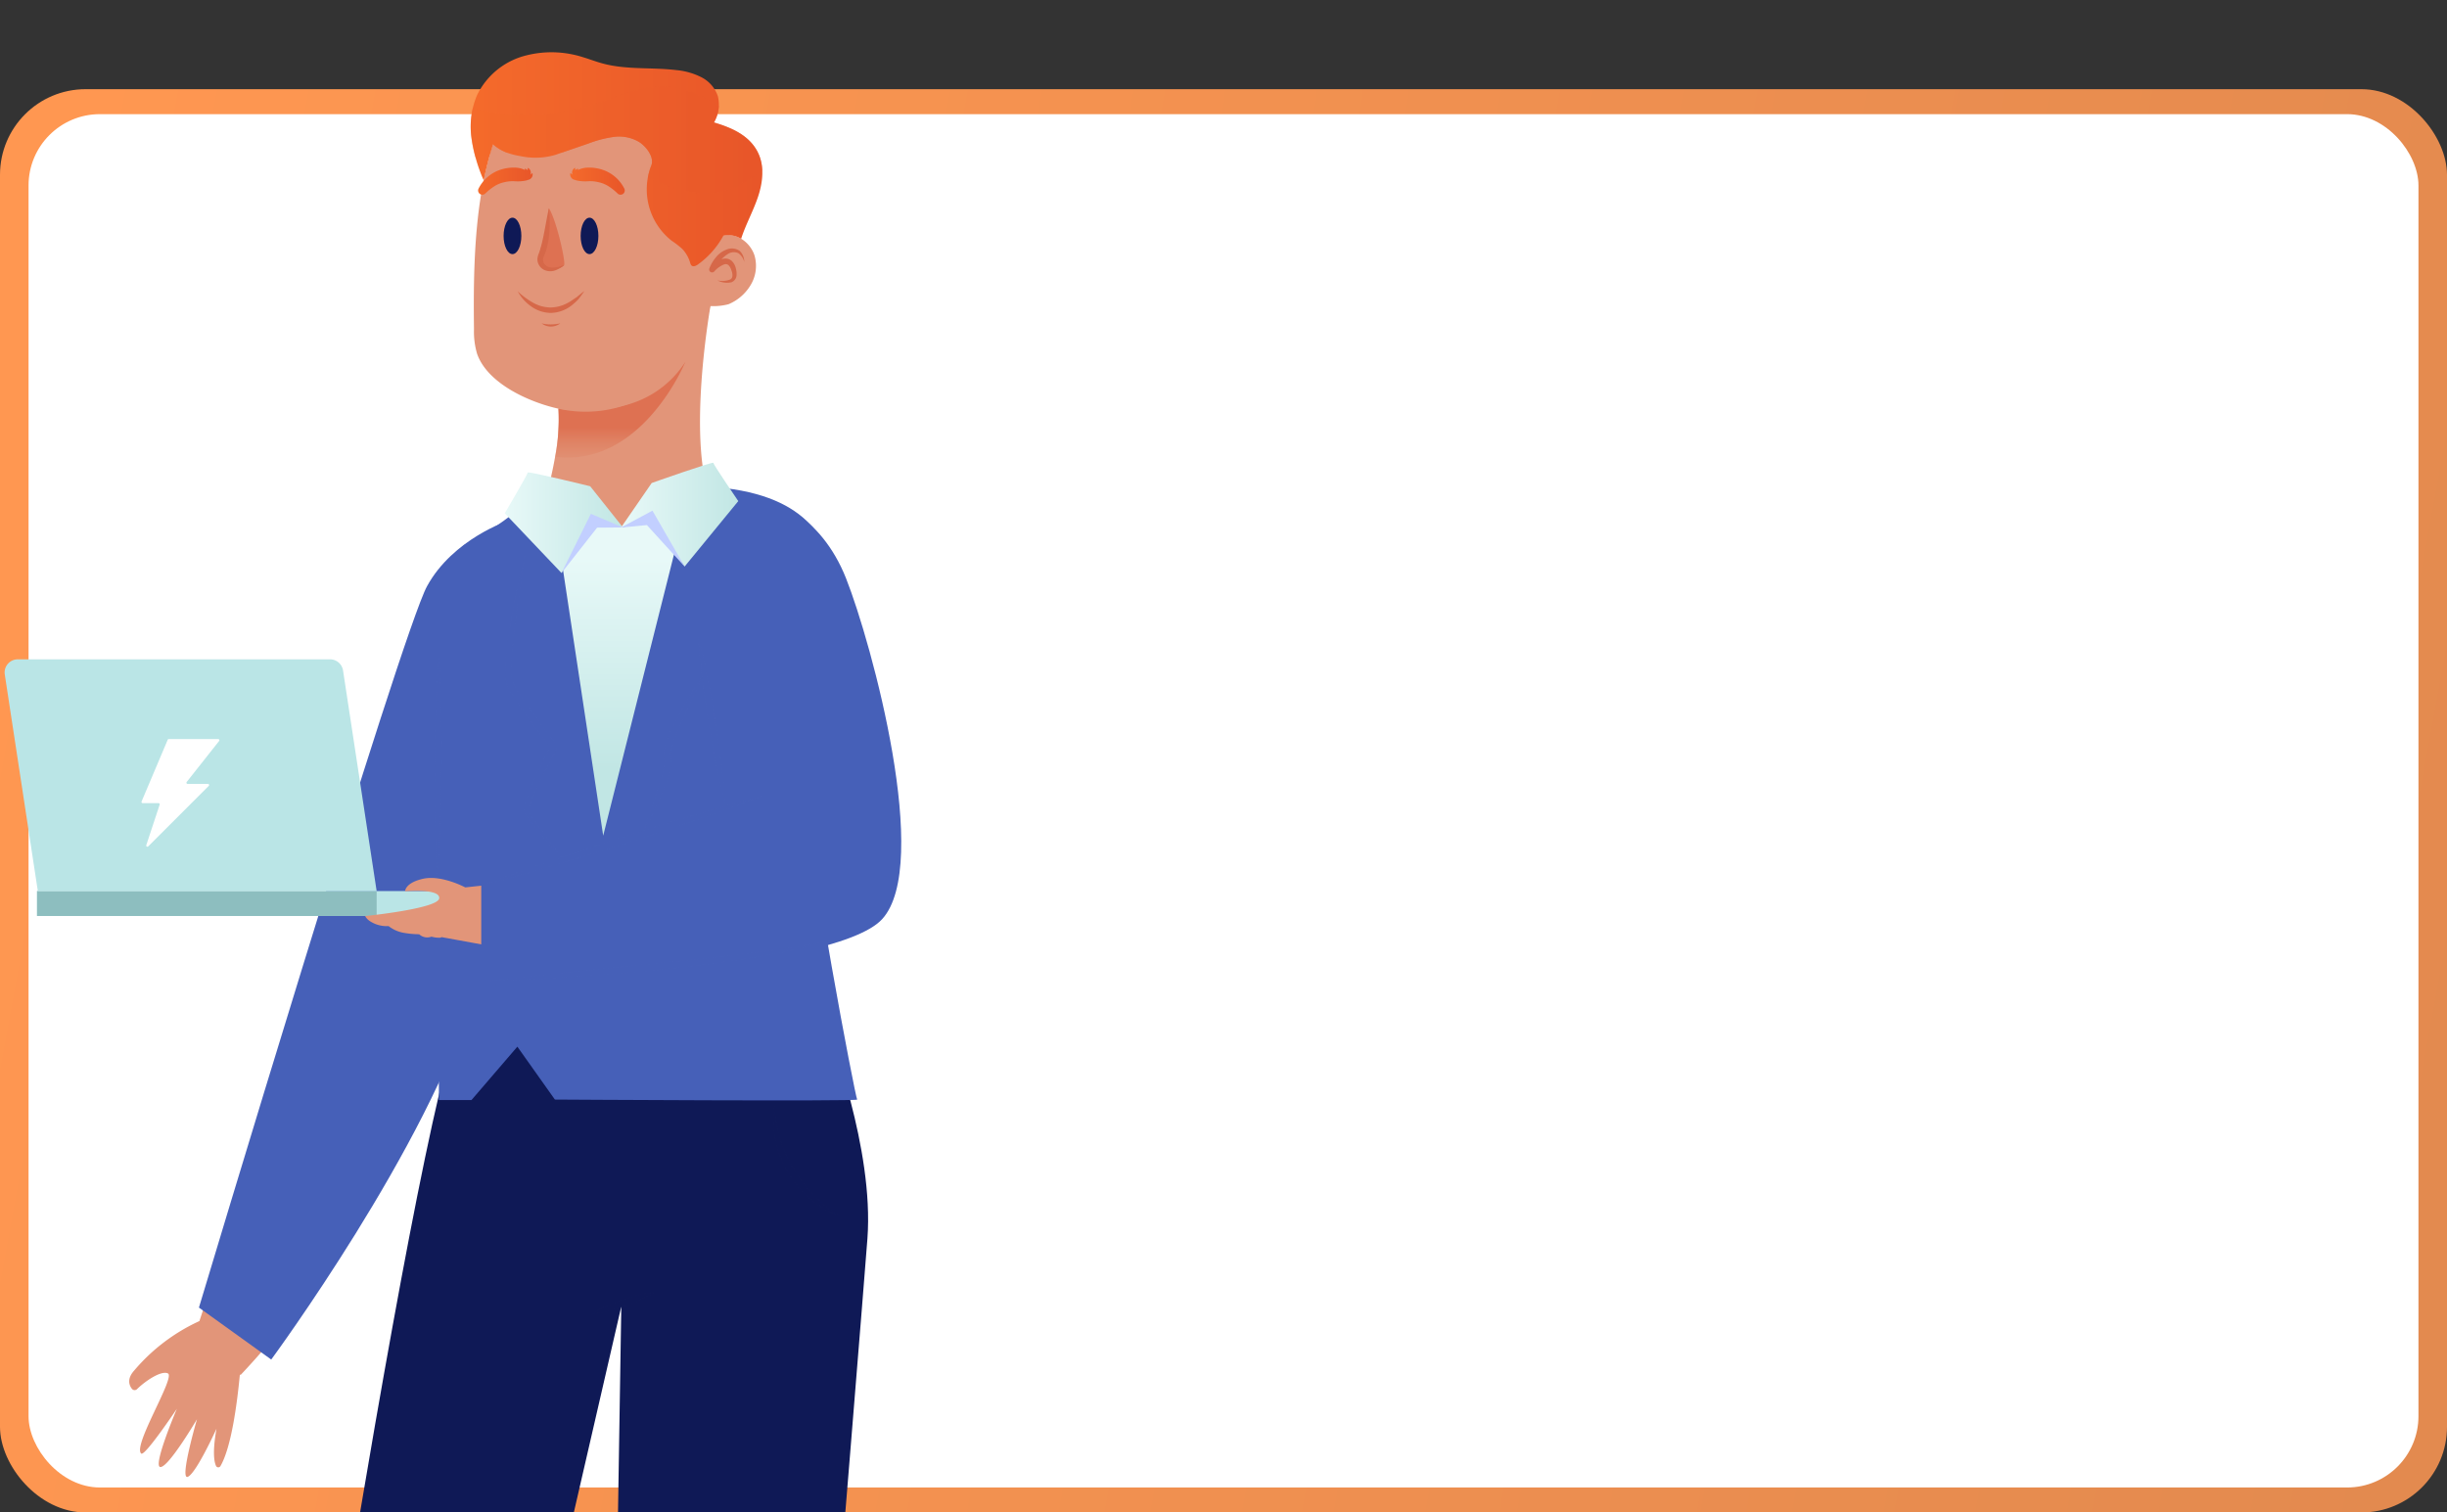 <svg xmlns="http://www.w3.org/2000/svg" xmlns:xlink="http://www.w3.org/1999/xlink" width="685.875" height="424" viewBox="0 0 685.875 424">
  <rect x="0" y="0" width="685.875" height="424" fill="#333333" stroke="none"/>
  <defs>
    <linearGradient id="linear-gradient" y1="0.347" x2="1.029" y2="0.455" gradientUnits="objectBoundingBox">
      <stop offset="0" stop-color="#ff9751"/>
      <stop offset="1" stop-color="#e38a4f"/>
    </linearGradient>
    <clipPath id="clip-path">
      <rect id="Rectángulo_401486" data-name="Rectángulo 401486" width="252" height="424" transform="translate(687.125 9905.465)" fill="#fff" stroke="#707070" stroke-width="1"/>
    </clipPath>
    <linearGradient id="linear-gradient-2" x1="-28.305" y1="1.141" x2="-28.305" y2="0.463" gradientUnits="objectBoundingBox">
      <stop offset="0.19" stop-color="#df8666" stop-opacity="0"/>
      <stop offset="0.76" stop-color="#de7152"/>
    </linearGradient>
    <linearGradient id="linear-gradient-3" x1="0.5" y1="0.157" x2="0.5" y2="0.799" gradientUnits="objectBoundingBox">
      <stop offset="0" stop-color="#e8f9f8"/>
      <stop offset="1" stop-color="#c1e6e4"/>
    </linearGradient>
    <linearGradient id="linear-gradient-4" x1="0" y1="0.499" x2="0.999" y2="0.499" xlink:href="#linear-gradient-3"/>
    <linearGradient id="linear-gradient-5" x1="0" y1="0.5" x2="1" y2="0.5" xlink:href="#linear-gradient-3"/>
    <linearGradient id="linear-gradient-6" x1="-145.139" y1="0.499" x2="-144.139" y2="0.499" xlink:href="#linear-gradient-2"/>
    <linearGradient id="linear-gradient-7" x1="-0.001" y1="0.501" x2="0.999" y2="0.501" gradientUnits="objectBoundingBox">
      <stop offset="0.02" stop-color="#f46a2b"/>
      <stop offset="0.98" stop-color="#e85629"/>
    </linearGradient>
    <linearGradient id="linear-gradient-8" x1="0.001" y1="0.501" x2="1.002" y2="0.501" xlink:href="#linear-gradient-7"/>
    <linearGradient id="linear-gradient-9" x1="0" y1="0.5" x2="1" y2="0.5" xlink:href="#linear-gradient-7"/>
    <linearGradient id="linear-gradient-10" x1="0" y1="0.499" x2="1" y2="0.499" xlink:href="#linear-gradient-7"/>
  </defs>
  <g id="Grupo_1100218" data-name="Grupo 1100218" transform="translate(6149.875 1937.948)">
    <g id="Grupo_1100217" data-name="Grupo 1100217">
      <rect id="Rectángulo_401372" data-name="Rectángulo 401372" width="685.875" height="399" rx="24" transform="translate(-6149.875 -1912.948)" fill="url(#linear-gradient)"/>
      <rect id="Rectángulo_401373" data-name="Rectángulo 401373" width="669.875" height="385" rx="20" transform="translate(-6141.875 -1905.948)" fill="#fff"/>
      <g id="Enmascarar_grupo_1098730" data-name="Enmascarar grupo 1098730" transform="translate(-6836 -11843.413)" clip-path="url(#clip-path)">
        <g id="Grupo_1099583" data-name="Grupo 1099583" transform="translate(687.42 9920.114)">
          <g id="OBJECTS" transform="translate(0 0)">
            <g id="Grupo_1099582" data-name="Grupo 1099582">
              <g id="Grupo_1099558" data-name="Grupo 1099558" transform="translate(14.362 274.971)">
                <g id="Grupo_1099554" data-name="Grupo 1099554" transform="translate(111.985 345.305)">
                  <path id="Trazado_874250" data-name="Trazado 874250" d="M105.347,328.52c-4.482-.57-8.944-1.215-13.407-1.88l.171,30.421h36.726s1.12-9.893,2.905-26.224C122.836,330.419,114.006,329.621,105.347,328.52Z" transform="translate(-43.693 -326.64)" fill="#e29579"/>
                  <path id="Trazado_874251" data-name="Trazado 874251" d="M152.455,370.563c2.45-7.1,1.9-14.869.532-22.256-.38-2.051-.722-6.323-.722-6.38,0,0-3.247-.095-4.007.684s-1.215,1.8-1.956,2.621c-2.222,2.45-6.115,2.165-9.3,1.329a44.8,44.8,0,0,1-14.052-6.457c-2.146-1.481-4.614-3.247-7.1-2.488a6.116,6.116,0,0,0-3.437,3.437c-.7,1.519-1.1,3.152-1.842,4.652-2.089,4.2-6.551,6.589-10.748,8.7-1.728.873-3.456,1.747-5.2,2.62a32.177,32.177,0,0,1-7.064,2.905c-2.962.7-6.039.57-9.077.741s-6.191.741-8.6,2.583c-2.412,1.861-4.216,4.349-2.886,7.083l85.434.228Z" transform="translate(-66.533 -316.937)" fill="#4660b8"/>
                </g>
                <g id="Grupo_1099555" data-name="Grupo 1099555" transform="translate(0 319.574)">
                  <path id="Trazado_874252" data-name="Trazado 874252" d="M40.832,313.09c-3.361,27.687-5.412,45.841-5.412,45.841l32.225,5.621L78.127,325.11Q59.242,319.841,40.832,313.09Z" transform="translate(17.484 -313.09)" fill="#da8c70"/>
                  <path id="Trazado_874253" data-name="Trazado 874253" d="M90.6,371.379c4.045-6.323,5.355-14,5.754-21.5.114-2.089.779-6.323.8-6.38,0,0-3.133-.855-4.045-.285-.93.57-1.614,1.462-2.507,2.07-2.734,1.861-6.437.665-9.343-.912a45,45,0,0,1-12.134-9.59c-1.728-1.937-3.722-4.235-6.3-4.083a6.027,6.027,0,0,0-4.14,2.545c-1.044,1.31-1.823,2.81-2.886,4.083-3.019,3.589-7.919,4.861-12.5,5.925-1.88.437-3.779.892-5.659,1.329a32.948,32.948,0,0,1-7.539,1.158c-3.038,0-6-.874-9-1.424s-6.191-.741-8.963.494-5.127,3.228-4.463,6.21l82.965,20.357Z" transform="translate(-7.56 -297.263)" fill="#4660b8"/>
                </g>
                <g id="Grupo_1099557" data-name="Grupo 1099557" transform="translate(51.518)">
                  <path id="Trazado_874254" data-name="Trazado 874254" d="M199.879,144.819s12.666,32.282,10.767,57.6-24.838,304.458-24.838,304.458l-48.746,1.9,4.6-287.368L76.144,505.923,34.69,493.732s42.1-286.513,59.494-345.76L199.9,144.8Z" transform="translate(-34.69 -144.8)" fill="#0f1956"/>
                  <g id="Grupo_1099556" data-name="Grupo 1099556" transform="translate(98.726 20.433)" opacity="0.5">
                    <path id="Trazado_874255" data-name="Trazado 874255" d="M113.749,155.56a39.364,39.364,0,0,0,18.477,30.953,29.066,29.066,0,0,1-18.458-30.953Z" transform="translate(-62.63 -155.56)" fill="#0f1956"/>
                    <path id="Trazado_874256" data-name="Trazado 874256" d="M86.68,189.506a4.939,4.939,0,0,1,1.918-1.5c.7-.361,1.405-.722,2.127-1.025,1.424-.665,2.886-1.215,4.368-1.747a41.162,41.162,0,0,1,9.172-2.184,41.464,41.464,0,0,1-8.545,3.969c-1.481.494-2.981.968-4.5,1.348-.76.19-1.538.361-2.3.513a7.611,7.611,0,0,0-2.222.627Z" transform="translate(-86.68 -130.848)" fill="#0f1956"/>
                  </g>
                </g>
              </g>
              <g id="Grupo_1099573" data-name="Grupo 1099573" transform="translate(0 70.264)">
                <g id="Grupo_1099559" data-name="Grupo 1099559" transform="translate(34.922 61.051)">
                  <path id="Trazado_874257" data-name="Trazado 874257" d="M45.433,175.55c-3.133,9.552-5.7,17.28-7.368,22.332A52.611,52.611,0,0,0,19.722,211.82c-2.032,2.3-1.329,4.083-.589,5.032a.961.961,0,0,0,1.481.076c2.07-2.051,6.684-5.3,8.621-4.368,2.184,1.044-9.95,20.262-7.482,22.465.987.893,9.988-12.552,9.988-12.552S24.83,238.709,27.128,238.8c2.317.095,10.254-13.407,10.254-13.407s-4.956,17.034-2.6,16.16c2.355-.892,8.071-13.5,8.071-13.5-1.139,6.418-.684,9.191-.152,10.387a.7.7,0,0,0,1.272.076c3.019-5.222,4.633-17.28,5.431-25.655l.209.133c5.26-5.583,10.216-11.432,14.888-17.451-6.475-6.57-12.856-13.2-19.084-19.977Z" transform="translate(-18.387 26.498)" fill="#e29579"/>
                  <path id="Trazado_874258" data-name="Trazado 874258" d="M115.4,69.15S99.891,74.22,92.618,87.513,28.68,289.751,28.68,289.751l20.262,14.565s44.3-60.14,56.646-102.543,9.818-132.6,9.818-132.6Z" transform="translate(-9.135 -69.15)" fill="#4660b8"/>
                </g>
                <g id="Grupo_1099566" data-name="Grupo 1099566" transform="translate(121.231)">
                  <g id="Grupo_1099560" data-name="Grupo 1099560" transform="translate(5.149)">
                    <path id="Trazado_874259" data-name="Trazado 874259" d="M78.437,118.142c15.173,8.792,32.643,14.755,50.341,12.172,15.647-2.279,29.927-9.115,43.068-18.116a25.168,25.168,0,0,0-7.121-12.875,22.568,22.568,0,0,0-14.755-5.868,31.846,31.846,0,0,1-12.457-2.791c-5.45-17.034-.133-49.145.57-53.228a3.507,3.507,0,0,0,.076-.437L94.085,61.781a11.509,11.509,0,0,1,1.329,4.861h0a54.086,54.086,0,0,1-.949,13.5c-.893,5.108-2.089,9.628-2.6,11.47-4.614,5.583-11.109,7.672-20.547,13.35a14.45,14.45,0,0,0-4.766,4.557c4.937,4.026,6.988,5.792,11.887,8.621Z" transform="translate(-66.55 -37)" fill="#e29579"/>
                    <path id="Trazado_874260" data-name="Trazado 874260" d="M81.259,72.341c23.965,3.019,36.1-25.6,36.536-26.661a28.24,28.24,0,0,1-17.11,12.267,46.609,46.609,0,0,1-18.344.93.228.228,0,0,1-.152-.038,54,54,0,0,1-.949,13.483Z" transform="translate(-53.344 -29.197)" fill="url(#linear-gradient-2)"/>
                  </g>
                  <g id="Grupo_1099565" data-name="Grupo 1099565" transform="translate(0 44.827)">
                    <path id="Trazado_874261" data-name="Trazado 874261" d="M92.933,65.439S80.59,76.111,72.994,79.681,63.613,95.234,63.86,99.26s.475,136.838.475,136.838h9.134l12.856-14.964,10.52,14.831s85.282.532,84.731,0c-.532-.532-14-71.438-13.293-81.294s11.033-57.8,7.6-66.463-7.6-22.427-36.441-24.1L115.36,75.58,92.914,65.42Z" transform="translate(-63.839 -57.456)" fill="#4660b8"/>
                    <g id="Grupo_1099564" data-name="Grupo 1099564" transform="translate(18.954)">
                      <path id="Trazado_874262" data-name="Trazado 874262" d="M81.85,77.9l12.343,81.655,22.787-90.523-17.793,4.14L83.122,66.81Z" transform="translate(-66.601 -55.029)" fill="url(#linear-gradient-3)"/>
                      <g id="Grupo_1099563" data-name="Grupo 1099563">
                        <g id="Grupo_1099561" data-name="Grupo 1099561" transform="translate(0 2.705)">
                          <path id="Trazado_874263" data-name="Trazado 874263" d="M106.957,77.449,97.766,65.9s-17.527-4.311-17.508-3.836c0,.475-6.437,11.413-6.437,11.413L89.733,90.229,98.3,75.7l8.678,1.766Z" transform="translate(-73.82 -62.031)" fill="url(#linear-gradient-4)"/>
                          <path id="Trazado_874264" data-name="Trazado 874264" d="M99.423,71.957l-9-3.817L82.2,84.7l9.969-12.685Z" transform="translate(-66.287 -56.539)" fill="#c2cfff"/>
                        </g>
                        <g id="Grupo_1099562" data-name="Grupo 1099562" transform="translate(32.586)">
                          <path id="Trazado_874265" data-name="Trazado 874265" d="M90.98,78.748l8.6-12.476s17.261-6.115,17.28-5.64c0,.475,6.988,10.71,6.988,10.71l-15.04,18.344-9.248-13.6L91,78.748Z" transform="translate(-90.98 -60.606)" fill="url(#linear-gradient-5)"/>
                          <path id="Trazado_874266" data-name="Trazado 874266" d="M90.98,72.4l8.811-4.728,9.02,15.666L98.234,71.715Z" transform="translate(-90.98 -54.256)" fill="#c2cfff"/>
                        </g>
                      </g>
                    </g>
                  </g>
                </g>
                <g id="Grupo_1099572" data-name="Grupo 1099572" transform="translate(0 55.354)">
                  <g id="Grupo_1099568" data-name="Grupo 1099568" transform="translate(0 44.568)">
                    <rect id="Rectángulo_401379" data-name="Rectángulo 401379" width="149.257" height="6.988" transform="translate(9.082 64.963)" fill="#bae5e6"/>
                    <rect id="Rectángulo_401380" data-name="Rectángulo 401380" width="95.194" height="6.988" transform="translate(9.082 64.963)" fill="#8dbebf"/>
                    <g id="Grupo_1099567" data-name="Grupo 1099567">
                      <path id="Trazado_874267" data-name="Trazado 874267" d="M104.274,154.583H9.307L.04,93.855A3.684,3.684,0,0,1,3.686,89.62H91.209a3.694,3.694,0,0,1,3.646,3.133Z" transform="translate(0.003 -89.62)" fill="#bae5e6"/>
                      <path id="Trazado_874268" data-name="Trazado 874268" d="M27.837,101.4H41.7a.334.334,0,0,1,.266.532l-9.1,11.508a.334.334,0,0,0,.266.532h5.7a.323.323,0,0,1,.228.551L22.1,131.478a.333.333,0,0,1-.551-.342L25.293,119.8a.333.333,0,0,0-.3-.437H20.526a.332.332,0,0,1-.3-.456l7.33-17.318a.357.357,0,0,1,.3-.209Z" transform="translate(18.16 -79.048)" fill="#fff"/>
                    </g>
                  </g>
                  <g id="Grupo_1099571" data-name="Grupo 1099571" transform="translate(101.048)">
                    <path id="Trazado_874269" data-name="Trazado 874269" d="M94.037,141.786c.456-3.19.949-6.361,1.481-9.533.513-3.152,1.044-6.285,1.614-9.419l-15.856,1.709s-6.684-3.589-11.868-2.412c-5.07,1.158-4.994,3.494-4.994,3.494s9.969-.874,9.552,2.013-20.755,4.937-20.755,4.937a3.917,3.917,0,0,0,1.139,1.291,8.55,8.55,0,0,0,5.431,1.519,9.539,9.539,0,0,0,4.083,1.861,27.576,27.576,0,0,0,4.5.437,3.3,3.3,0,0,0,3.437.665,7.755,7.755,0,0,0,2.279.3.749.749,0,0,0,.532-.171l16.654,3.038,2.734.285Z" transform="translate(-53.21 -16.038)" fill="#e29579"/>
                    <g id="Grupo_1099570" data-name="Grupo 1099570" transform="translate(19.489)">
                      <path id="Trazado_874270" data-name="Trazado 874270" d="M151.378,66.15s13.919,3.475,21.211,21.838c7.273,18.363,24.06,80.382,10.121,95.574S70.35,202.229,70.35,202.229V173.118l69.634-19.939L128.914,97.16l22.465-31.01Z" transform="translate(-57.291 -66.15)" fill="#4660b8"/>
                      <g id="Grupo_1099569" data-name="Grupo 1099569" transform="translate(0 15.021)" opacity="0.5">
                        <path id="Trazado_874271" data-name="Trazado 874271" d="M71.1,134.487c6.323-2.431,12.723-4.671,19.122-6.855,6.4-2.222,12.837-4.311,19.274-6.38,6.456-2.032,12.913-4.064,19.407-5.963l9.761-2.829c3.266-.873,6.532-1.823,9.818-2.64-3.152,1.234-6.361,2.355-9.533,3.532l-9.59,3.342c-6.4,2.222-12.837,4.311-19.274,6.38-6.456,2.032-12.913,4.064-19.407,5.963-6.494,1.918-13.008,3.8-19.559,5.488Z" transform="translate(-56.617 -41.914)" fill="#4660b8"/>
                        <path id="Trazado_874272" data-name="Trazado 874272" d="M102.35,86.06c1.025,3.893,1.842,7.824,2.621,11.754.8,3.931,1.462,7.881,2.127,11.83.608,3.969,1.215,7.919,1.69,11.906l.684,5.982c.152,1.994.38,3.988.494,6-.532-1.937-.93-3.912-1.405-5.868l-1.215-5.887c-.8-3.931-1.462-7.881-2.108-11.83-.608-3.969-1.215-7.919-1.671-11.906-.475-3.988-.931-7.957-1.177-11.982Z" transform="translate(-28.524 -63.273)" fill="#4660b8"/>
                        <path id="Trazado_874273" data-name="Trazado 874273" d="M71.618,142.238c7.8-.911,15.628-1.709,23.433-2.507l23.433-2.374c7.824-.722,15.609-1.614,23.4-2.507,3.893-.456,7.786-.931,11.66-1.519,3.893-.513,7.748-1.215,11.584-2.032-7.5,2.45-15.306,3.741-23.053,4.994-7.786,1.177-15.59,2.051-23.414,2.943-7.824.7-15.647,1.424-23.509,1.937-7.843.494-15.685.911-23.566,1.063Z" transform="translate(-56.185 -22.604)" fill="#4660b8"/>
                        <path id="Trazado_874274" data-name="Trazado 874274" d="M79.512,74.06c-.741,4.823-1.481,9.647-2.146,14.451-.7,4.823-1.272,9.647-1.633,14.47-.057,1.2-.171,2.412-.133,3.589a13.16,13.16,0,0,0,.076,1.747l.076.855c.038.266.133.475.19.722a16.206,16.206,0,0,0,1.69,3.019c.646,1.006,1.348,2.013,2.032,3,2.829,3.931,5.659,7.9,8.621,11.755a.9.9,0,0,1,.076.968c-1.481,2.621-2.905,5.317-4.235,8.014a48.631,48.631,0,0,0-3.513,8.241c-.133.7-.323,1.386,0,1.766.38.608.817,1.234,1.253,1.861l2.659,3.684,5.431,7.33c-2.051-2.26-4.026-4.557-6-6.893-.987-1.158-1.975-2.317-2.905-3.532-.475-.608-.93-1.2-1.386-1.861L79.493,147a3.863,3.863,0,0,1-.171-.418,3.218,3.218,0,0,1-.076-.722,6.468,6.468,0,0,1,.152-1.253,47.983,47.983,0,0,1,3.247-8.678c1.31-2.772,2.7-5.469,4.159-8.165l.076.949c-3-3.874-6.02-7.71-8.754-11.773-.684-1.006-1.367-2.032-2.032-3.076a16.759,16.759,0,0,1-1.8-3.38,7.664,7.664,0,0,1-.266-1.044l-.076-.968a15.977,15.977,0,0,1-.057-1.9c0-1.253.114-2.488.19-3.722.456-4.9,1.348-9.7,2.222-14.508q1.4-7.178,3.19-14.28Z" transform="translate(-54.11 -74.06)" fill="#4660b8"/>
                        <path id="Trazado_874275" data-name="Trazado 874275" d="M94.1,136.211l2.013-5.64c.684-1.861,1.386-3.741,1.994-5.621.589-1.88,1.253-3.76,1.728-5.64a21.946,21.946,0,0,0,.551-2.791,4.234,4.234,0,0,0-.038-1.139,1.711,1.711,0,0,0-.057-.285,2.434,2.434,0,0,1-.133-.57,3.961,3.961,0,0,1,0-.949,23.727,23.727,0,0,1,1.937-5.944c.855-1.842,1.728-3.646,2.716-5.393a100.33,100.33,0,0,1,6.361-10.178L106.12,102.9c-.8,1.823-1.652,3.608-2.374,5.431a23.388,23.388,0,0,0-1.709,5.412,1.776,1.776,0,0,0,0,.551l.133.589a5.61,5.61,0,0,1,.076,1.842,22.045,22.045,0,0,1-.665,3.076,51.975,51.975,0,0,1-2.108,5.678A92.749,92.749,0,0,1,94.1,136.211Z" transform="translate(-35.941 -57.879)" fill="#4660b8"/>
                        <path id="Trazado_874276" data-name="Trazado 874276" d="M64.189,150.3c-.361-5.108-.494-10.216-.608-15.325-.133-5.108-.114-10.216-.095-15.305.057-5.108.133-10.2.342-15.306l.323-7.653c.171-2.545.285-5.108.532-7.653.19,2.545.266,5.108.4,7.653l.209,7.653c.133,5.108.114,10.216.095,15.306-.057,5.108-.133,10.2-.342,15.305-.19,5.108-.418,10.2-.855,15.306Z" transform="translate(-63.473 -60.576)" fill="#4660b8"/>
                      </g>
                    </g>
                  </g>
                </g>
              </g>
              <g id="Grupo_1099581" data-name="Grupo 1099581" transform="translate(130.647)">
                <g id="Grupo_1099579" data-name="Grupo 1099579" transform="translate(0.869 7.817)">
                  <path id="Trazado_874277" data-name="Trazado 874277" d="M76.025,18.177c5.754-14.793,32.89-20.566,51.8-4.121,8.792,7.634,10.653,21.5,10.121,34.124a6.914,6.914,0,0,1,1.12-.456c3.855-.968,7.71,1.937,8.868,5.564a10.428,10.428,0,0,1-1.348,8.678,13.035,13.035,0,0,1-5.963,4.975,17,17,0,0,1-5.127.513,38.054,38.054,0,0,1-12.609,21.439,34.543,34.543,0,0,1-29.377,7.444c-8.184-1.69-20.3-6.95-23.319-15.438a21.85,21.85,0,0,1-.893-6.95c-.228-17.907.114-38.852,6.7-55.791Z" transform="translate(-69.255 -4.115)" fill="#e29579"/>
                  <g id="Grupo_1099578" data-name="Grupo 1099578" transform="translate(1.206 24.52)">
                    <g id="Grupo_1099574" data-name="Grupo 1099574" transform="translate(7.14 14.038)">
                      <path id="Trazado_874278" data-name="Trazado 874278" d="M78.625,29.528c0,2.829-1.12,5.108-2.488,5.108s-2.488-2.279-2.488-5.108,1.12-5.108,2.488-5.108S78.625,26.7,78.625,29.528Z" transform="translate(-73.65 -24.42)" fill="#0f1956"/>
                      <path id="Trazado_874279" data-name="Trazado 874279" d="M85.02,29.528c0,2.829,1.12,5.108,2.488,5.108S90,32.358,90,29.528s-1.12-5.108-2.488-5.108S85.02,26.7,85.02,29.528Z" transform="translate(-63.429 -24.42)" fill="#0f1956"/>
                    </g>
                    <g id="Grupo_1099575" data-name="Grupo 1099575" transform="translate(11.033 34.604)">
                      <path id="Trazado_874280" data-name="Trazado 874280" d="M75.719,35.25a12.282,12.282,0,0,0,3.76,4.273,9.653,9.653,0,0,0,5.583,1.861,9.785,9.785,0,0,0,5.564-1.918,17.189,17.189,0,0,0,2.146-1.918c.589-.76,1.158-1.519,1.671-2.3-.779.57-1.481,1.158-2.184,1.747-.779.475-1.481,1.063-2.279,1.462a10.393,10.393,0,0,1-4.937,1.405,10.212,10.212,0,0,1-4.956-1.329A21.581,21.581,0,0,1,75.7,35.269Z" transform="translate(-75.7 -35.25)" fill="#d66849"/>
                      <path id="Trazado_874281" data-name="Trazado 874281" d="M79.26,40.02a4.168,4.168,0,0,0,2.621.893A4.284,4.284,0,0,0,84.5,40.02a14.427,14.427,0,0,1-2.621.3A10.489,10.489,0,0,1,79.26,40.02Z" transform="translate(-72.5 -30.962)" fill="#d66849"/>
                    </g>
                    <g id="Grupo_1099576" data-name="Grupo 1099576" transform="translate(16.613 11.342)">
                      <path id="Trazado_874282" data-name="Trazado 874282" d="M81.533,23.457a12.688,12.688,0,0,1-.418,5.488c-.513,1.576-1.044,3.152-1.557,4.728a11.656,11.656,0,0,0-.589,2.3,4.055,4.055,0,0,0,.323,2.336,2.63,2.63,0,0,0,.494.684,3.44,3.44,0,0,0,1.785,1.158c.665.133,1.2.532,1.728-.019,0,0,2.089-.361,2.564-1.2S83.736,26.419,81.609,23.02l-.076.475Z" transform="translate(-78.378 -22.982)" fill="url(#linear-gradient-6)"/>
                      <path id="Trazado_874283" data-name="Trazado 874283" d="M81.87,23c-.437,1.918-.76,3.836-1.12,5.735-.361,1.88-.722,3.779-1.253,5.564-.133.456-.266.893-.418,1.31a4.82,4.82,0,0,0-.437,1.652,3.335,3.335,0,0,0,1.785,3.019,4.062,4.062,0,0,0,3.247.171,8.185,8.185,0,0,0,2.583-1.538c-1.785.665-3.874,1.2-5.146.247a2.013,2.013,0,0,1-.892-1.823A3.936,3.936,0,0,1,80.6,36.2c.19-.475.361-.949.513-1.443a26.05,26.05,0,0,0,.93-5.868A30.535,30.535,0,0,0,81.851,23Z" transform="translate(-78.639 -23)" fill="#d66849"/>
                    </g>
                    <path id="Trazado_874284" data-name="Trazado 874284" d="M113.809,32.862a4.1,4.1,0,0,0-1.272-3.228,3.82,3.82,0,0,0-3.684-.361,6.918,6.918,0,0,0-2.962,2.165,10.889,10.889,0,0,0-1.842,3.114.819.819,0,0,0,1.348.874l.057-.057a7.261,7.261,0,0,1,2.734-1.937,1.232,1.232,0,0,1,1.139.133,3.074,3.074,0,0,1,.817,1.272c.418,1.063.665,2.317-.247,2.81a6.009,6.009,0,0,1-3.608.247,5.727,5.727,0,0,0,3.969.532,2.247,2.247,0,0,0,1.405-1.861,5.849,5.849,0,0,0-.228-2.165,4.086,4.086,0,0,0-1.158-1.994,2.734,2.734,0,0,0-2.488-.513,7.724,7.724,0,0,0-3.551,2.393l1.386.817a8.685,8.685,0,0,1,3.741-4.671,3.063,3.063,0,0,1,2.772-.171,4.132,4.132,0,0,1,1.709,2.6Z" transform="translate(-39.237 -6.291)" fill="#d66849"/>
                    <g id="Grupo_1099577" data-name="Grupo 1099577">
                      <path id="Trazado_874285" data-name="Trazado 874285" d="M83.539,18.552c.228.171.4.323.551.456a1.973,1.973,0,0,1-.076-.741,1.457,1.457,0,0,1,.836-1.177,4.722,4.722,0,0,1,.038.7,1.426,1.426,0,0,1,.817-.475c-.019.152-.057.266-.076.4a6.425,6.425,0,0,1,2.772-.684,11.843,11.843,0,0,1,4.121.589,10.553,10.553,0,0,1,6.1,5.241,1.182,1.182,0,0,1-.456,1.614,1.2,1.2,0,0,1-1.386-.171l-.095-.095a15.485,15.485,0,0,0-2.469-1.956,8.658,8.658,0,0,0-2.715-1.12,10.14,10.14,0,0,0-2.943-.285,11.259,11.259,0,0,1-3.152-.19l-.323-.076-.19-.095a1.534,1.534,0,0,1-1.044-.551,1.464,1.464,0,0,1-.285-1.424Z" transform="translate(-57.675 -17.027)" fill="url(#linear-gradient-7)"/>
                      <path id="Trazado_874286" data-name="Trazado 874286" d="M85.12,18.552c-.228.171-.4.323-.551.456a1.974,1.974,0,0,0,.076-.741,1.457,1.457,0,0,0-.836-1.177,4.723,4.723,0,0,0-.038.7,1.425,1.425,0,0,0-.817-.475c.019.152.057.266.076.4a6.425,6.425,0,0,0-2.772-.684,11.843,11.843,0,0,0-4.121.589,10.553,10.553,0,0,0-6.1,5.241,1.182,1.182,0,0,0,.456,1.614,1.2,1.2,0,0,0,1.386-.171l.095-.095a15.485,15.485,0,0,1,2.469-1.956,8.658,8.658,0,0,1,2.715-1.12,10.14,10.14,0,0,1,2.943-.285,11.259,11.259,0,0,0,3.152-.19l.323-.076.19-.095a1.534,1.534,0,0,0,1.044-.551,1.464,1.464,0,0,0,.285-1.424Z" transform="translate(-69.89 -17.027)" fill="url(#linear-gradient-8)"/>
                    </g>
                  </g>
                </g>
                <g id="Grupo_1099580" data-name="Grupo 1099580">
                  <path id="Trazado_874287" data-name="Trazado 874287" d="M149.2,27.916c-2.393-4.633-7.216-6.76-12.229-8.241a9.82,9.82,0,0,0,1.082-7.387,9.344,9.344,0,0,0-4.633-5.3,19.323,19.323,0,0,0-6.893-1.975c-6.931-.855-14.071-.038-20.793-1.88-1.842-.494-3.627-1.2-5.469-1.747A28.938,28.938,0,0,0,83.323,1.16,20.89,20.89,0,0,0,70.581,11.984a22.516,22.516,0,0,0-1.576,12A44.7,44.7,0,0,0,72.347,35.74a.275.275,0,0,1,.133-.038,90.91,90.91,0,0,1,2.564-9.894,12.406,12.406,0,0,0,3.418,2.165,20.7,20.7,0,0,0,4.254,1.139,20.031,20.031,0,0,0,9.723-.323c3.1-1.063,6.21-2.127,9.3-3.19a32.306,32.306,0,0,1,7.159-1.861,11.045,11.045,0,0,1,7.121,1.443c2.07,1.348,4.311,4.349,3.361,6.627a18.306,18.306,0,0,0,5.754,21.04,26.071,26.071,0,0,1,2.924,2.26,9.473,9.473,0,0,1,2.241,3.912,1.6,1.6,0,0,0,.38.76c.494.437,1.253.095,1.785-.285a23.969,23.969,0,0,0,7.121-8.052,6.726,6.726,0,0,1,4.994.855c1.272-3.95,3.323-7.634,4.671-11.584,1.424-4.14,1.975-8.868-.038-12.761Z" transform="translate(-68.791 0.002)" fill="url(#linear-gradient-9)"/>
                  <path id="Trazado_874288" data-name="Trazado 874288" d="M70.132,24.828c1.348-.266,2.715-.513,4.083-.722.266-.968.532-1.937.836-2.886a12.407,12.407,0,0,0,3.418,2.165,2.935,2.935,0,0,0,.437.133,84.714,84.714,0,0,1,15.666-.038c2.393-.817,4.785-1.652,7.178-2.469a32.305,32.305,0,0,1,7.159-1.861,11.045,11.045,0,0,1,7.121,1.443c2.07,1.348,4.311,4.349,3.361,6.627a15.844,15.844,0,0,0-.968,3.361c8.583,3.741,17,6.836,26.167,1.766a61.015,61.015,0,0,0,5.906-3.76,12.12,12.12,0,0,0-1.291-5.222c-2.393-4.633-7.216-6.76-12.229-8.241a11.207,11.207,0,0,0,1.386-4.652c-5.488-3.4-11.128-6.058-18.572-5.241-7.349.817-14.489,4.8-21.781,6.229a67.506,67.506,0,0,1-20.49,1.082,58.828,58.828,0,0,1-8.146-1.5,24.439,24.439,0,0,0-.38,8.393,34.648,34.648,0,0,0,1.12,5.412Z" transform="translate(-68.797 4.571)" opacity="0.5" fill="url(#linear-gradient-10)"/>
                </g>
              </g>
            </g>
          </g>
        </g>
      </g>
    </g>
  </g>
</svg>
